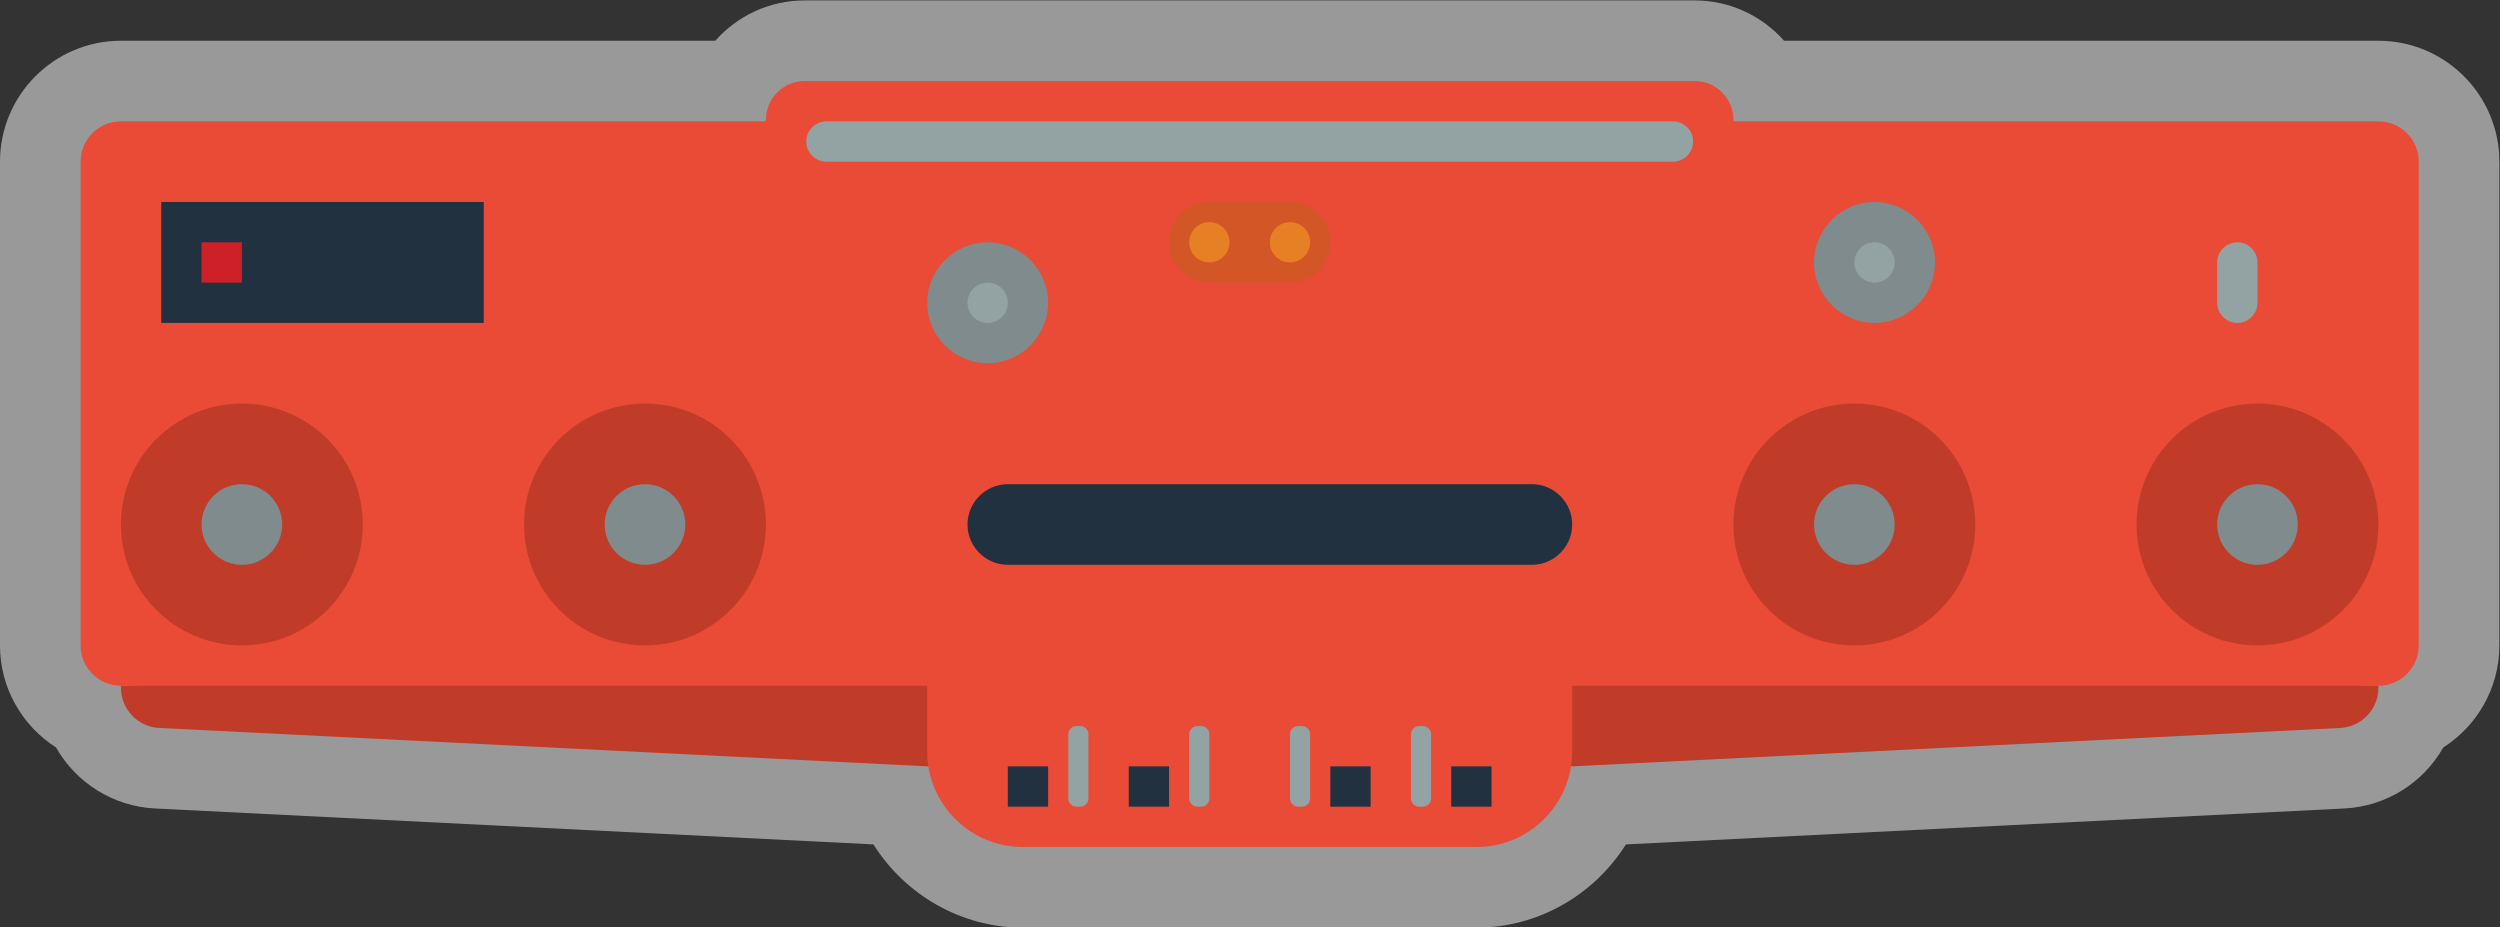 <svg height="122.667" viewBox="0 0 330.667 122.667" width="330.667" xmlns="http://www.w3.org/2000/svg" xmlns:xlink="http://www.w3.org/1999/xlink"><rect x="0" y="0" width="330.667" height="122.667" fill="#333333" stroke="none"/><clipPath id="a"><path d="m0 256h256v-256h-256z"/></clipPath><clipPath id="b"><path d="m4 172h248v-92h-248z"/></clipPath><g clip-path="url(#a)" transform="matrix(1.333 0 0 -1.333 -5.333 229.333)"><g clip-path="url(#b)" opacity=".5"><path d="m0 0h-58.976c-2.172 2.452-5.342 4-8.867 4h-88.314c-3.525 0-6.695-1.548-8.867-4h-58.976c-6.617 0-12-5.383-12-12v-48c0-4.249 2.22-7.99 5.561-10.123 1.964-3.455 5.597-5.845 9.84-6.057l71.266-3.563c3.128-4.974 8.681-8.257 14.799-8.257h45.068c6.118 0 11.671 3.283 14.799 8.257l71.266 3.563c4.243.212 7.876 2.602 9.84 6.057 3.341 2.133 5.561 5.874 5.561 10.123v48c0 6.617-5.383 12-12 12" fill="#fff" transform="translate(240 168)"/></g><path d="m0 0-112-4v-.195c0-2.131 1.671-3.889 3.8-3.995l76.2-3.81h32 32l76.2 3.81c2.129.106 3.8 1.864 3.8 3.995v.195z" fill="#c13c28" transform="translate(128 108)"/><path d="m0 0h-63.843c-.087 0-.157.07-.157.157 0 2.122-1.721 3.843-3.843 3.843h-88.314c-2.122 0-3.843-1.721-3.843-3.843 0-.087-.07-.157-.157-.157h-63.843c-2.209 0-4-1.791-4-4v-48c0-2.209 1.791-4 4-4h80v-6.534c0-5.206 4.26-9.466 9.466-9.466h45.068c5.206 0 9.466 4.26 9.466 9.466v6.534h80c2.209 0 4 1.791 4 4v48c0 2.209-1.791 4-4 4" fill="#e94b36" transform="translate(240 160)"/><path d="m0 0h-84c-1.1 0-2 .9-2 2s.9 2 2 2h84c1.1 0 2-.9 2-2s-.9-2-2-2" fill="#93a3a3" transform="translate(170 156)"/><path d="m52 140h-32v12h32z" fill="#223140"/><path d="m0 0h-52c-2.2 0-4 1.8-4 4 0 2.2 1.8 4 4 4h52c2.2 0 4-1.8 4-4 0-2.2-1.8-4-4-4" fill="#223140" transform="translate(156 116)"/><path d="m0 0c-3.3 0-6 2.7-6 6s2.7 6 6 6c3.3 0 6-2.7 6-6s-2.7-6-6-6" fill="#7f8b8c" transform="translate(102 136)"/><path d="m0 0c0-1.105-.895-2-2-2s-2 .895-2 2 .895 2 2 2 2-.895 2-2" fill="#93a3a3" transform="translate(104 142)"/><path d="m0 0c-3.3 0-6 2.7-6 6s2.7 6 6 6 6-2.7 6-6-2.7-6-6-6" fill="#7f8b8c" transform="translate(190 140)"/><path d="m0 0c0-1.105-.895-2-2-2s-2 .895-2 2 .895 2 2 2 2-.895 2-2" fill="#93a3a3" transform="translate(192 146)"/><path d="m0 0h-8c-2.2 0-4 1.8-4 4s1.8 4 4 4h8c2.2 0 4-1.8 4-4s-1.8-4-4-4" fill="#d35627" transform="translate(132 144)"/><path d="m0 0c0-6.627-5.373-12-12-12s-12 5.373-12 12 5.373 12 12 12 12-5.373 12-12" fill="#c13c28" transform="translate(40 120)"/><path d="m0 0c0-2.209-1.791-4-4-4s-4 1.791-4 4 1.791 4 4 4 4-1.791 4-4" fill="#7f8b8c" transform="translate(32 120)"/><path d="m0 0c0-6.627-5.373-12-12-12s-12 5.373-12 12 5.373 12 12 12 12-5.373 12-12" fill="#c13c28" transform="translate(80 120)"/><path d="m0 0c0-2.209-1.791-4-4-4s-4 1.791-4 4 1.791 4 4 4 4-1.791 4-4" fill="#7f8b8c" transform="translate(72 120)"/><path d="m0 0c0-6.627-5.373-12-12-12s-12 5.373-12 12 5.373 12 12 12 12-5.373 12-12" fill="#c13c28" transform="translate(200 120)"/><path d="m0 0c0-2.209-1.791-4-4-4s-4 1.791-4 4 1.791 4 4 4 4-1.791 4-4" fill="#7f8b8c" transform="translate(192 120)"/><path d="m0 0c0-6.627-5.373-12-12-12s-12 5.373-12 12 5.373 12 12 12 12-5.373 12-12" fill="#c13c28" transform="translate(240 120)"/><path d="m0 0c0-2.209-1.791-4-4-4s-4 1.791-4 4 1.791 4 4 4 4-1.791 4-4" fill="#7f8b8c" transform="translate(232 120)"/><path d="m108 92h-4v4h4z" fill="#223140"/><path d="m120 92h-4v4h4z" fill="#223140"/><path d="m152 92h-4v4h4z" fill="#223140"/><path d="m140 92h-4v4h4z" fill="#223140"/><g fill="#93a3a3"><path d="m0 0h-.367c-.449 0-.817.367-.817.816v6.368c0 .449.368.816.817.816h.367c.449 0 .816-.367.816-.816v-6.368c0-.449-.367-.816-.816-.816" transform="translate(111.183 92)"/><path d="m0 0h-.367c-.449 0-.817.367-.817.816v6.368c0 .449.368.816.817.816h.367c.449 0 .816-.367.816-.816v-6.368c0-.449-.367-.816-.816-.816" transform="translate(123.183 92)"/><path d="m0 0h-.367c-.449 0-.817.367-.817.816v6.368c0 .449.368.816.817.816h.367c.449 0 .816-.367.816-.816v-6.368c0-.449-.367-.816-.816-.816" transform="translate(133.184 92)"/><path d="m0 0h-.367c-.449 0-.817.367-.817.816v6.368c0 .449.368.816.817.816h.367c.449 0 .816-.367.816-.816v-6.368c0-.449-.367-.816-.816-.816" transform="translate(145.184 92)"/></g><path d="m0 0c0-1.105-.895-2-2-2s-2 .895-2 2 .895 2 2 2 2-.895 2-2" fill="#e77f25" transform="translate(126 148)"/><path d="m0 0c0-1.105-.895-2-2-2s-2 .895-2 2 .895 2 2 2 2-.895 2-2" fill="#e77f25" transform="translate(134 148)"/><path d="m0 0c-1.1 0-2 .9-2 2v4c0 1.1.9 2 2 2s2-.9 2-2v-4c0-1.1-.9-2-2-2" fill="#93a3a3" transform="translate(226 140)"/><path d="m28 144h-4v4h4z" fill="#ce2028"/></g></svg>
